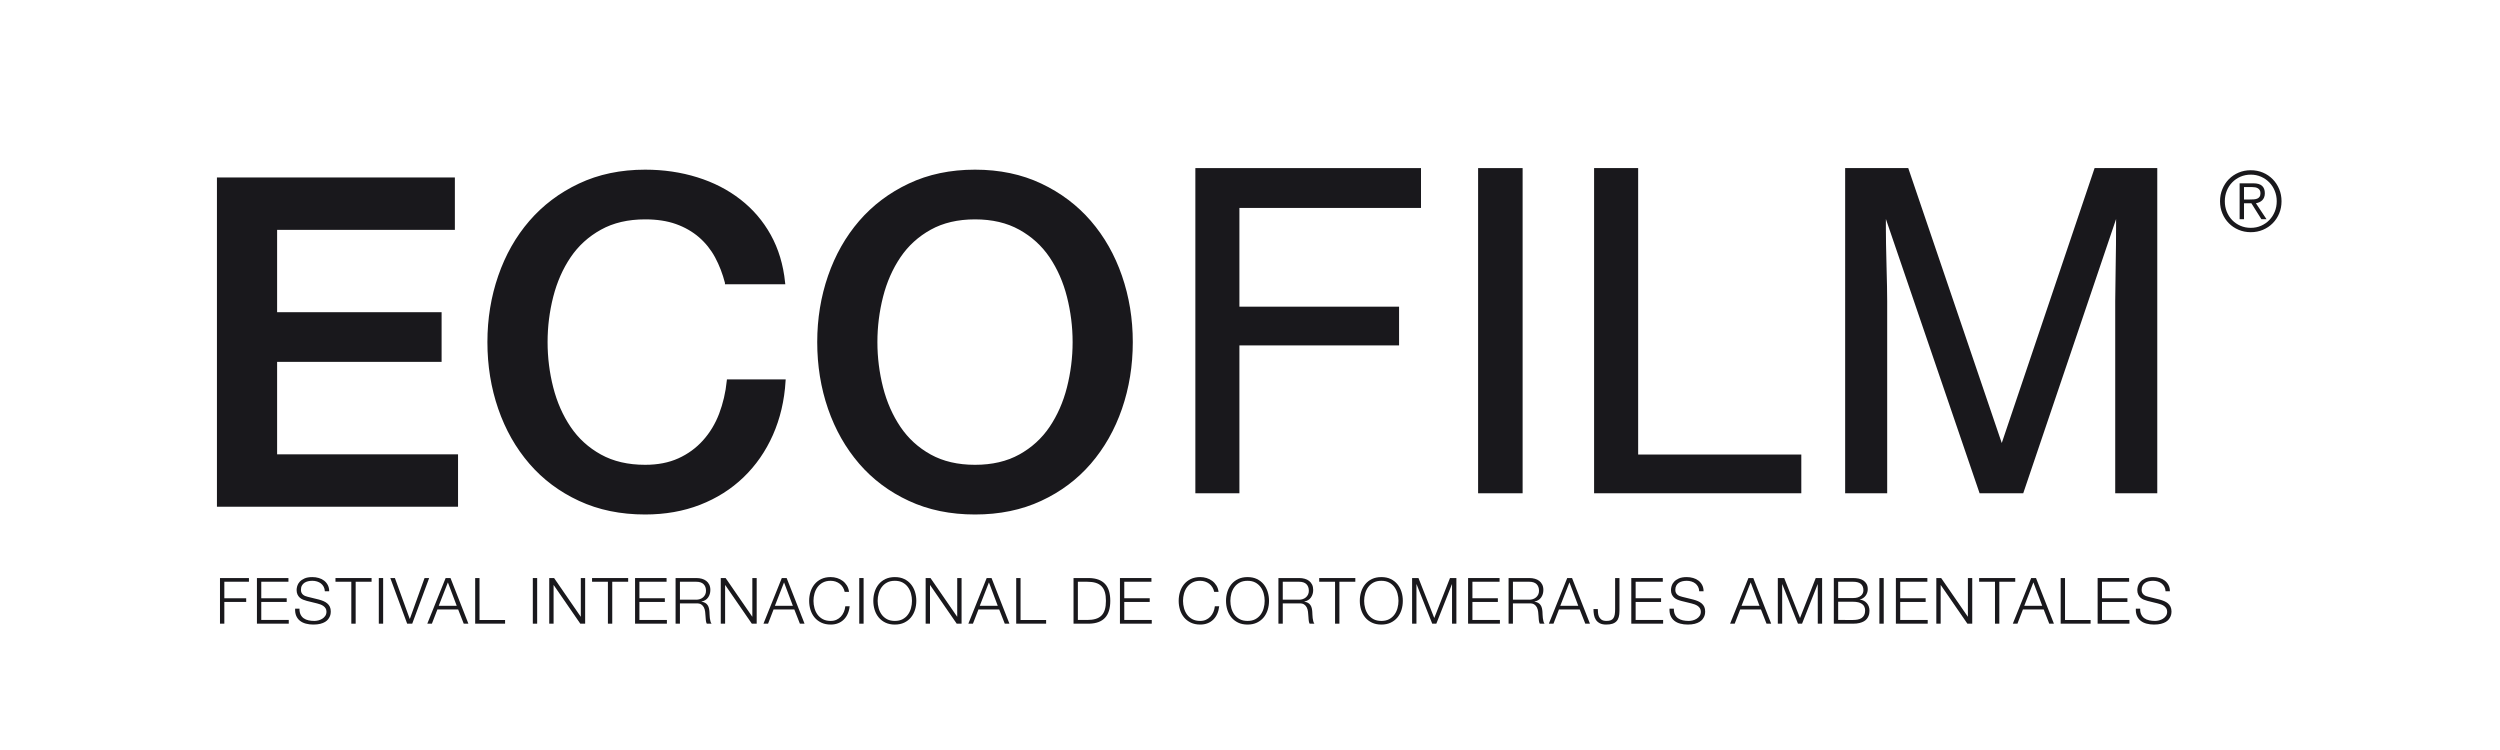 <?xml version="1.0" encoding="utf-8"?>
<!-- Generator: Adobe Illustrator 17.0.0, SVG Export Plug-In . SVG Version: 6.00 Build 0)  -->
<!DOCTYPE svg PUBLIC "-//W3C//DTD SVG 1.1//EN" "http://www.w3.org/Graphics/SVG/1.1/DTD/svg11.dtd">
<svg version="1.1" id="logo-b" xmlns="http://www.w3.org/2000/svg" xmlns:xlink="http://www.w3.org/1999/xlink" x="0px" y="0px"
	 width="612px" height="183.516px" viewBox="0 0 612 183.516" enable-background="new 0 0 612 183.516" xml:space="preserve">
<g>
	<g>
		<path fill="#19181C" d="M553.966,42.253c0.917,0.389,1.714,0.927,2.387,1.613c0.677,0.687,1.204,1.493,1.592,2.42
			c0.385,0.925,0.574,1.918,0.574,2.98c0,1.075-0.19,2.071-0.574,2.991c-0.388,0.917-0.915,1.717-1.592,2.399
			c-0.673,0.68-1.47,1.213-2.387,1.602c-0.917,0.387-1.906,0.582-2.975,0.582c-1.064,0-2.059-0.195-2.977-0.582
			c-0.915-0.388-1.713-0.921-2.388-1.602c-0.673-0.682-1.203-1.481-1.586-2.399c-0.386-0.92-0.578-1.916-0.578-2.991
			c0-1.062,0.192-2.055,0.578-2.98c0.383-0.927,0.913-1.733,1.586-2.42c0.675-0.686,1.473-1.224,2.388-1.613
			c0.918-0.388,1.913-0.582,2.977-0.582C552.059,41.671,553.049,41.865,553.966,42.253z M548.45,43.264
			c-0.775,0.34-1.445,0.803-2.013,1.388c-0.568,0.585-1.008,1.271-1.327,2.063c-0.315,0.791-0.473,1.64-0.473,2.551
			c0,0.912,0.158,1.762,0.473,2.553c0.319,0.789,0.759,1.475,1.327,2.06c0.567,0.585,1.237,1.049,2.013,1.388
			c0.776,0.339,1.621,0.509,2.541,0.509c0.904,0,1.743-0.17,2.52-0.509c0.774-0.339,1.448-0.804,2.013-1.388
			c0.567-0.585,1.014-1.272,1.337-2.06c0.321-0.791,0.485-1.641,0.485-2.553c0-0.912-0.164-1.761-0.485-2.551
			c-0.323-0.792-0.77-1.478-1.337-2.063c-0.564-0.585-1.238-1.048-2.013-1.388c-0.776-0.34-1.615-0.512-2.52-0.512
			C550.071,42.752,549.226,42.924,548.45,43.264z M548.26,53.653v-8.777h3.34c0.982,0,1.7,0.207,2.153,0.622
			c0.454,0.417,0.679,1.018,0.679,1.809c0,0.379-0.058,0.714-0.174,0.998c-0.116,0.288-0.272,0.529-0.473,0.725
			c-0.203,0.199-0.439,0.353-0.701,0.471c-0.261,0.115-0.543,0.201-0.838,0.253l2.591,3.899h-1.255l-2.449-3.899h-1.802v3.899
			H548.26z M551.711,48.807c0.317-0.02,0.594-0.08,0.836-0.175c0.246-0.093,0.439-0.247,0.589-0.458
			c0.15-0.21,0.222-0.5,0.222-0.866c0-0.315-0.058-0.566-0.171-0.758c-0.114-0.188-0.269-0.341-0.465-0.458
			c-0.198-0.114-0.417-0.194-0.656-0.235c-0.246-0.041-0.499-0.06-0.772-0.06h-1.962v3.042h1.418
			C551.07,48.838,551.391,48.826,551.711,48.807z"/>
	</g>
	<g>
		<g>
			<path fill="#19181C" stroke="#19181C" stroke-width="0.753" stroke-miterlimit="10" d="M53.482,43.818h57.494v12.08H67.461
				v20.909h40.267v11.405H67.461v23.381h44.291v12.076H53.482V43.818z"/>
			<path fill="#19181C" stroke="#19181C" stroke-width="0.753" stroke-miterlimit="10" d="M177.846,69.204
				c-0.594-2.309-1.421-4.434-2.458-6.372c-1.046-1.94-2.392-3.618-4.028-5.037c-1.642-1.412-3.559-2.514-5.759-3.299
				c-2.199-0.783-4.751-1.171-7.666-1.171c-4.25,0-7.918,0.854-11.006,2.574c-3.098,1.714-5.616,4.009-7.556,6.874
				c-1.941,2.87-3.371,6.135-4.306,9.786c-0.929,3.653-1.395,7.385-1.395,11.184c0,3.801,0.465,7.532,1.395,11.186
				c0.934,3.652,2.365,6.915,4.306,9.785c1.94,2.875,4.458,5.168,7.556,6.883c3.088,1.713,6.756,2.564,11.006,2.564
				c3.137,0,5.892-0.533,8.284-1.617c2.382-1.08,4.431-2.572,6.143-4.475c1.714-1.904,3.06-4.117,4.032-6.656
				c0.958-2.535,1.602-5.256,1.903-8.166h13.64c-0.293,4.776-1.324,9.132-3.075,13.087c-1.751,3.951-4.124,7.361-7.103,10.234
				c-2.982,2.869-6.486,5.084-10.51,6.654c-4.021,1.563-8.463,2.35-13.314,2.35c-5.959,0-11.312-1.102-16.044-3.305
				c-4.735-2.191-8.743-5.201-12.02-8.998c-3.286-3.809-5.801-8.24-7.549-13.307c-1.751-5.074-2.629-10.477-2.629-16.22
				c0-5.667,0.878-11.033,2.629-16.099c1.749-5.07,4.263-9.508,7.549-13.314c3.278-3.796,7.286-6.82,12.02-9.055
				c4.732-2.238,10.085-3.362,16.044-3.362c4.476,0,8.691,0.619,12.647,1.852c3.948,1.229,7.433,3.02,10.456,5.371
				c3.013,2.344,5.458,5.194,7.32,8.554c1.862,3.356,3.02,7.196,3.465,11.517H177.846z"/>
			<path fill="#19181C" stroke="#19181C" stroke-width="0.753" stroke-miterlimit="10" d="M238.684,41.911
				c5.965,0,11.313,1.123,16.048,3.362c4.736,2.235,8.737,5.259,12.022,9.055c3.278,3.807,5.8,8.245,7.549,13.314
				c1.747,5.066,2.629,10.432,2.629,16.099c0,5.743-0.883,11.146-2.629,16.22c-1.749,5.066-4.271,9.498-7.549,13.307
				c-3.285,3.797-7.285,6.807-12.022,8.998c-4.735,2.203-10.083,3.305-16.048,3.305c-5.966,0-11.318-1.102-16.047-3.305
				c-4.739-2.191-8.747-5.201-12.027-8.998c-3.278-3.809-5.799-8.24-7.551-13.307c-1.749-5.074-2.627-10.477-2.627-16.22
				c0-5.667,0.878-11.033,2.627-16.099c1.751-5.07,4.272-9.508,7.551-13.314c3.28-3.796,7.288-6.82,12.027-9.055
				C227.366,43.034,232.718,41.911,238.684,41.911z M238.684,53.325c-4.254,0-7.923,0.854-11.021,2.574
				c-3.092,1.714-5.607,4.009-7.545,6.874c-1.938,2.87-3.378,6.135-4.31,9.786c-0.928,3.653-1.398,7.385-1.398,11.184
				c0,3.801,0.47,7.532,1.398,11.186c0.932,3.652,2.372,6.915,4.31,9.785c1.939,2.875,4.453,5.168,7.545,6.883
				c3.098,1.713,6.767,2.564,11.021,2.564c4.247,0,7.915-0.852,11.01-2.564c3.093-1.715,5.614-4.008,7.553-6.883
				c1.934-2.869,3.377-6.133,4.305-9.785c0.927-3.654,1.401-7.385,1.401-11.186c0-3.799-0.474-7.531-1.401-11.184
				c-0.927-3.65-2.371-6.916-4.305-9.786c-1.939-2.864-4.46-5.16-7.553-6.874C246.599,54.178,242.931,53.325,238.684,53.325z"/>
			<path fill="#19181C" d="M292.624,41.149h55.237v9.754h-44.453v24.17h39.085v9.482h-39.085v36.197h-10.784V41.149z"/>
			<path fill="#19181C" d="M361.84,41.149h10.896v79.604H361.84V41.149z"/>
			<path fill="#19181C" d="M390.235,41.149h10.786v70.121h39.94v9.483h-50.727V41.149z"/>
			<path fill="#19181C" d="M451.694,41.149h15.446l22.89,67.303l22.726-67.303H528.1v79.604h-10.295V73.771
				c0-1.626,0.037-4.318,0.105-8.075c0.075-3.757,0.112-7.786,0.112-12.085l-22.732,67.141h-10.684l-22.942-67.141v2.44
				c0,1.947,0.049,4.919,0.155,8.911c0.112,3.99,0.165,6.931,0.165,8.809v46.981h-10.291V41.149z"/>
		</g>
	</g>
	<g>
		<path fill="#19181C" d="M60.941,141.506v0.906h-6.023v4.039h5.35v0.906h-5.35v5.318h-1.065v-11.17H60.941z"/>
		<path fill="#19181C" d="M70.609,141.506v0.906H63.96v4.039h6.227v0.906H63.96v4.41h6.728v0.908h-7.792v-11.17H70.609z"/>
		<path fill="#19181C" d="M73.581,150.438c0.187,0.387,0.446,0.695,0.774,0.924c0.329,0.23,0.717,0.393,1.166,0.494
			c0.449,0.098,0.93,0.146,1.44,0.146c0.291,0,0.61-0.041,0.954-0.123c0.344-0.084,0.666-0.217,0.962-0.402
			c0.297-0.18,0.545-0.414,0.744-0.701c0.197-0.287,0.297-0.635,0.297-1.041c0-0.313-0.07-0.584-0.211-0.813
			c-0.142-0.23-0.324-0.422-0.548-0.58c-0.224-0.156-0.472-0.283-0.743-0.383c-0.272-0.098-0.538-0.18-0.798-0.242l-2.488-0.611
			c-0.323-0.084-0.64-0.186-0.947-0.313c-0.308-0.123-0.576-0.293-0.806-0.502c-0.23-0.207-0.413-0.461-0.556-0.768
			c-0.139-0.301-0.211-0.672-0.211-1.107c0-0.271,0.052-0.59,0.156-0.955c0.105-0.365,0.3-0.711,0.589-1.033
			c0.286-0.324,0.679-0.598,1.18-0.82c0.5-0.225,1.142-0.336,1.924-0.336c0.552,0,1.079,0.07,1.579,0.221
			c0.501,0.141,0.939,0.361,1.314,0.652c0.377,0.295,0.675,0.656,0.899,1.092c0.224,0.434,0.336,0.932,0.336,1.508h-1.064
			c-0.021-0.43-0.117-0.803-0.29-1.119c-0.172-0.318-0.396-0.584-0.672-0.799c-0.276-0.215-0.594-0.375-0.955-0.484
			c-0.36-0.109-0.738-0.164-1.134-0.164c-0.364,0-0.716,0.039-1.056,0.115c-0.339,0.08-0.637,0.205-0.892,0.377
			c-0.256,0.174-0.462,0.398-0.619,0.682c-0.156,0.279-0.234,0.631-0.234,1.047c0,0.264,0.044,0.488,0.133,0.682
			c0.089,0.193,0.211,0.357,0.367,0.49c0.156,0.137,0.335,0.248,0.541,0.332c0.203,0.082,0.418,0.15,0.648,0.203l2.723,0.672
			c0.396,0.105,0.768,0.234,1.119,0.383c0.35,0.152,0.657,0.338,0.923,0.564c0.266,0.223,0.474,0.498,0.627,0.818
			c0.151,0.326,0.226,0.717,0.226,1.176c0,0.125-0.014,0.291-0.04,0.502c-0.025,0.209-0.088,0.428-0.186,0.662
			c-0.1,0.234-0.241,0.473-0.423,0.715c-0.183,0.236-0.433,0.453-0.751,0.648c-0.317,0.191-0.712,0.348-1.18,0.469
			c-0.47,0.117-1.033,0.18-1.691,0.18c-0.657,0-1.266-0.076-1.831-0.229c-0.563-0.148-1.042-0.381-1.439-0.695
			c-0.396-0.311-0.701-0.713-0.915-1.203c-0.213-0.49-0.305-1.078-0.273-1.768h1.064C73.305,149.573,73.394,150.055,73.581,150.438z
			"/>
		<path fill="#19181C" d="M90.962,141.506v0.906h-3.896v10.264h-1.063v-10.264h-3.879v-0.906H90.962z"/>
		<path fill="#19181C" d="M93.795,141.506v11.17h-1.063v-11.17H93.795z"/>
		<path fill="#19181C" d="M96.672,141.506l3.63,9.996h0.031l3.599-9.996h1.125l-4.145,11.17h-1.236l-4.13-11.17H96.672z"/>
		<path fill="#19181C" d="M110.283,141.506l4.38,11.17h-1.142l-1.361-3.473h-5.085l-1.345,3.473h-1.127l4.49-11.17H110.283z
			 M111.802,148.294l-2.159-5.727l-2.238,5.727H111.802z"/>
		<path fill="#19181C" d="M117.386,141.506v10.262h6.258v0.908h-7.321v-11.17H117.386z"/>
		<path fill="#19181C" d="M131.498,141.506v11.17h-1.064v-11.17H131.498z"/>
		<path fill="#19181C" d="M135.643,141.506l6.507,9.449h0.032v-9.449h1.063v11.17h-1.189l-6.508-9.449h-0.031v9.449h-1.064v-11.17
			H135.643z"/>
		<path fill="#19181C" d="M153.775,141.506v0.906h-3.896v10.264h-1.063v-10.264h-3.88v-0.906H153.775z"/>
		<path fill="#19181C" d="M163.177,141.506v0.906h-6.648v4.039h6.225v0.906h-6.225v4.41h6.726v0.908h-7.792v-11.17H163.177z"/>
		<path fill="#19181C" d="M170.499,141.506c0.458,0,0.894,0.057,1.307,0.172c0.411,0.113,0.77,0.289,1.078,0.523
			c0.308,0.234,0.554,0.537,0.735,0.906c0.183,0.371,0.275,0.807,0.275,1.309c0,0.705-0.184,1.322-0.547,1.844
			c-0.366,0.523-0.909,0.857-1.628,1.002v0.031c0.364,0.051,0.668,0.15,0.906,0.289c0.241,0.143,0.436,0.32,0.588,0.541
			c0.151,0.219,0.261,0.473,0.328,0.758c0.067,0.287,0.113,0.598,0.133,0.932c0.011,0.189,0.021,0.418,0.032,0.688
			c0.011,0.273,0.031,0.547,0.062,0.822c0.031,0.277,0.081,0.537,0.148,0.783c0.068,0.242,0.159,0.434,0.274,0.57h-1.174
			c-0.061-0.105-0.112-0.232-0.148-0.383c-0.036-0.152-0.063-0.307-0.077-0.471c-0.018-0.16-0.03-0.32-0.04-0.477
			c-0.01-0.156-0.021-0.293-0.031-0.406c-0.022-0.398-0.056-0.789-0.102-1.182c-0.047-0.391-0.146-0.74-0.297-1.047
			c-0.152-0.311-0.371-0.555-0.658-0.744c-0.286-0.188-0.68-0.273-1.181-0.25h-4.035v4.959h-1.064v-11.17H170.499z M170.421,146.807
			c0.324,0,0.63-0.047,0.923-0.145c0.292-0.1,0.548-0.244,0.767-0.432c0.218-0.189,0.394-0.416,0.523-0.682
			c0.13-0.266,0.196-0.57,0.196-0.916c0-0.686-0.199-1.23-0.596-1.627c-0.396-0.395-1.001-0.594-1.813-0.594h-3.973v4.395H170.421z"
			/>
		<path fill="#19181C" d="M177.633,141.506l6.509,9.449h0.031v-9.449h1.063v11.17h-1.189l-6.509-9.449h-0.031v9.449h-1.064v-11.17
			H177.633z"/>
		<path fill="#19181C" d="M192.573,141.506l4.381,11.17h-1.141l-1.362-3.473h-5.085l-1.344,3.473h-1.127l4.49-11.17H192.573z
			 M194.091,148.294l-2.158-5.727l-2.238,5.727H194.091z"/>
		<path fill="#19181C" d="M206.317,143.737c-0.214-0.34-0.475-0.623-0.782-0.855c-0.308-0.229-0.648-0.404-1.018-0.525
			c-0.37-0.117-0.758-0.178-1.165-0.178c-0.742,0-1.377,0.141-1.908,0.422c-0.532,0.281-0.969,0.654-1.308,1.121
			c-0.338,0.463-0.588,0.986-0.751,1.568c-0.163,0.586-0.242,1.186-0.242,1.803c0,0.602,0.079,1.201,0.242,1.789
			c0.163,0.59,0.412,1.117,0.751,1.58c0.339,0.463,0.775,0.836,1.308,1.121c0.531,0.279,1.166,0.42,1.908,0.42
			c0.521,0,0.991-0.094,1.408-0.279c0.417-0.188,0.777-0.443,1.08-0.768c0.302-0.324,0.547-0.701,0.735-1.135
			c0.188-0.434,0.307-0.898,0.358-1.4h1.065c-0.072,0.689-0.234,1.309-0.485,1.861c-0.249,0.555-0.573,1.023-0.97,1.406
			c-0.395,0.387-0.862,0.686-1.4,0.893c-0.535,0.211-1.134,0.314-1.79,0.314c-0.876,0-1.645-0.16-2.308-0.477
			c-0.663-0.318-1.213-0.744-1.65-1.275c-0.438-0.533-0.766-1.148-0.987-1.848c-0.217-0.697-0.328-1.434-0.328-2.203
			c0-0.773,0.111-1.508,0.328-2.207c0.221-0.699,0.549-1.316,0.987-1.855c0.438-0.537,0.988-0.963,1.65-1.283
			c0.663-0.316,1.432-0.475,2.308-0.475c0.532,0,1.051,0.078,1.557,0.234c0.505,0.156,0.964,0.387,1.376,0.695
			c0.412,0.307,0.756,0.686,1.033,1.133c0.276,0.449,0.45,0.967,0.524,1.551h-1.064
			C206.684,144.458,206.531,144.075,206.317,143.737z"/>
		<path fill="#19181C" d="M211.409,141.506v11.17h-1.063v-11.17H211.409z"/>
		<path fill="#19181C" d="M214.116,144.885c0.219-0.699,0.547-1.316,0.986-1.855c0.438-0.537,0.988-0.963,1.65-1.283
			c0.662-0.316,1.432-0.475,2.308-0.475c0.876,0,1.643,0.158,2.299,0.475c0.658,0.32,1.205,0.746,1.642,1.283
			c0.438,0.539,0.767,1.156,0.986,1.855c0.219,0.699,0.328,1.434,0.328,2.207c0,0.77-0.109,1.506-0.328,2.203
			c-0.219,0.699-0.548,1.314-0.986,1.848c-0.437,0.531-0.984,0.957-1.642,1.275c-0.657,0.316-1.423,0.477-2.299,0.477
			c-0.876,0-1.645-0.16-2.308-0.477c-0.663-0.318-1.212-0.744-1.65-1.275c-0.439-0.533-0.767-1.148-0.986-1.848
			c-0.219-0.697-0.329-1.434-0.329-2.203C213.787,146.319,213.897,145.585,214.116,144.885z M215.094,148.881
			c0.161,0.59,0.412,1.117,0.751,1.58c0.338,0.463,0.775,0.836,1.305,1.121c0.532,0.279,1.169,0.42,1.91,0.42
			c0.739,0,1.374-0.141,1.901-0.42c0.526-0.285,0.958-0.658,1.297-1.121c0.34-0.463,0.59-0.99,0.752-1.58
			c0.161-0.588,0.242-1.188,0.242-1.789c0-0.617-0.081-1.217-0.242-1.803c-0.162-0.582-0.412-1.105-0.752-1.568
			c-0.339-0.467-0.771-0.84-1.297-1.121c-0.527-0.281-1.162-0.422-1.901-0.422c-0.741,0-1.378,0.141-1.91,0.422
			c-0.53,0.281-0.967,0.654-1.305,1.121c-0.339,0.463-0.59,0.986-0.751,1.568c-0.162,0.586-0.243,1.186-0.243,1.803
			C214.851,147.694,214.931,148.294,215.094,148.881z"/>
		<path fill="#19181C" d="M227.788,141.506l6.508,9.449h0.031v-9.449h1.065v11.17h-1.19l-6.509-9.449h-0.031v9.449h-1.064v-11.17
			H227.788z"/>
		<path fill="#19181C" d="M242.729,141.506l4.381,11.17h-1.141l-1.362-3.473h-5.086l-1.344,3.473h-1.126l4.489-11.17H242.729z
			 M244.247,148.294l-2.158-5.727l-2.238,5.727H244.247z"/>
		<path fill="#19181C" d="M249.832,141.506v10.262h6.259v0.908h-7.323v-11.17H249.832z"/>
		<path fill="#19181C" d="M266.666,141.506c1.7,0.041,2.979,0.518,3.837,1.43c0.863,0.912,1.293,2.299,1.293,4.156
			c0,1.852-0.43,3.238-1.293,4.15c-0.858,0.916-2.137,1.393-3.837,1.434h-3.865v-11.17H266.666z M266.132,151.768
			c0.804,0,1.495-0.084,2.075-0.26c0.577-0.17,1.055-0.443,1.431-0.82c0.375-0.375,0.652-0.859,0.83-1.453
			c0.177-0.594,0.265-1.311,0.265-2.143c0-0.836-0.088-1.551-0.265-2.145c-0.178-0.594-0.456-1.08-0.83-1.453
			c-0.376-0.379-0.854-0.65-1.431-0.824c-0.58-0.172-1.271-0.258-2.075-0.258h-2.268v9.355H266.132z"/>
		<path fill="#19181C" d="M281.872,141.506v0.906h-6.649v4.039h6.228v0.906h-6.228v4.41h6.727v0.908h-7.79v-11.17H281.872z"/>
		<path fill="#19181C" d="M296.773,143.737c-0.214-0.34-0.475-0.623-0.783-0.855c-0.308-0.229-0.645-0.404-1.016-0.525
			c-0.372-0.117-0.759-0.178-1.166-0.178c-0.74,0-1.375,0.141-1.907,0.422c-0.532,0.281-0.967,0.654-1.306,1.121
			c-0.339,0.463-0.59,0.986-0.752,1.568c-0.16,0.586-0.241,1.186-0.241,1.803c0,0.602,0.081,1.201,0.241,1.789
			c0.162,0.59,0.413,1.117,0.752,1.58c0.339,0.463,0.774,0.836,1.306,1.121c0.532,0.279,1.168,0.42,1.907,0.42
			c0.521,0,0.993-0.094,1.41-0.279c0.417-0.188,0.776-0.443,1.08-0.768c0.3-0.324,0.547-0.701,0.734-1.135
			c0.188-0.434,0.308-0.898,0.361-1.4h1.064c-0.076,0.689-0.235,1.309-0.487,1.861c-0.25,0.555-0.574,1.023-0.969,1.406
			c-0.397,0.387-0.863,0.686-1.4,0.893c-0.537,0.211-1.134,0.314-1.792,0.314c-0.876,0-1.644-0.16-2.307-0.477
			c-0.661-0.318-1.212-0.744-1.65-1.275c-0.437-0.533-0.765-1.148-0.985-1.848c-0.219-0.697-0.329-1.434-0.329-2.203
			c0-0.773,0.11-1.508,0.329-2.207c0.22-0.699,0.548-1.316,0.985-1.855c0.438-0.537,0.989-0.963,1.65-1.283
			c0.663-0.316,1.431-0.475,2.307-0.475c0.534,0,1.05,0.078,1.557,0.234c0.507,0.156,0.966,0.387,1.378,0.695
			c0.41,0.307,0.754,0.686,1.032,1.133c0.276,0.449,0.45,0.967,0.525,1.551h-1.064C297.14,144.458,296.987,144.075,296.773,143.737z
			"/>
		<path fill="#19181C" d="M300.458,144.885c0.219-0.699,0.549-1.316,0.985-1.855c0.439-0.537,0.989-0.963,1.651-1.283
			c0.664-0.316,1.431-0.475,2.306-0.475c0.877,0,1.643,0.158,2.301,0.475c0.657,0.32,1.204,0.746,1.642,1.283
			c0.438,0.539,0.768,1.156,0.986,1.855c0.218,0.699,0.328,1.434,0.328,2.207c0,0.77-0.11,1.506-0.328,2.203
			c-0.218,0.699-0.548,1.314-0.986,1.848c-0.438,0.531-0.985,0.957-1.642,1.275c-0.658,0.316-1.424,0.477-2.301,0.477
			c-0.875,0-1.642-0.16-2.306-0.477c-0.663-0.318-1.212-0.744-1.651-1.275c-0.436-0.533-0.767-1.148-0.985-1.848
			c-0.219-0.697-0.329-1.434-0.329-2.203C300.13,146.319,300.24,145.585,300.458,144.885z M301.434,148.881
			c0.164,0.59,0.414,1.117,0.752,1.58c0.341,0.463,0.774,0.836,1.305,1.121c0.534,0.279,1.171,0.42,1.909,0.42
			c0.74,0,1.375-0.141,1.901-0.42c0.527-0.285,0.961-0.658,1.3-1.121c0.338-0.463,0.588-0.99,0.749-1.58
			c0.164-0.588,0.244-1.188,0.244-1.789c0-0.617-0.081-1.217-0.244-1.803c-0.16-0.582-0.41-1.105-0.749-1.568
			c-0.339-0.467-0.773-0.84-1.3-1.121c-0.527-0.281-1.162-0.422-1.901-0.422c-0.738,0-1.375,0.141-1.909,0.422
			c-0.53,0.281-0.964,0.654-1.305,1.121c-0.339,0.463-0.589,0.986-0.752,1.568c-0.159,0.586-0.24,1.186-0.24,1.803
			C301.194,147.694,301.275,148.294,301.434,148.881z"/>
		<path fill="#19181C" d="M318.072,141.506c0.46,0,0.896,0.057,1.308,0.172c0.413,0.113,0.773,0.289,1.081,0.523
			c0.307,0.234,0.553,0.537,0.736,0.906c0.182,0.371,0.272,0.807,0.272,1.309c0,0.705-0.183,1.322-0.547,1.844
			c-0.364,0.523-0.907,0.857-1.627,1.002v0.031c0.364,0.051,0.668,0.15,0.907,0.289c0.24,0.143,0.438,0.32,0.588,0.541
			c0.152,0.219,0.262,0.473,0.33,0.758c0.066,0.287,0.111,0.598,0.131,0.932c0.01,0.189,0.02,0.418,0.031,0.688
			c0.012,0.273,0.031,0.547,0.063,0.822c0.033,0.277,0.079,0.537,0.148,0.783c0.068,0.242,0.16,0.434,0.275,0.57h-1.174
			c-0.063-0.105-0.111-0.232-0.15-0.383c-0.036-0.152-0.059-0.307-0.076-0.471c-0.016-0.16-0.029-0.32-0.041-0.477
			c-0.01-0.156-0.02-0.293-0.029-0.406c-0.022-0.398-0.057-0.789-0.103-1.182c-0.046-0.391-0.146-0.74-0.297-1.047
			c-0.151-0.311-0.372-0.555-0.657-0.744c-0.287-0.188-0.682-0.273-1.181-0.25h-4.037v4.959h-1.064v-11.17H318.072z
			 M317.995,146.807c0.324,0,0.631-0.047,0.924-0.145c0.289-0.1,0.547-0.244,0.767-0.432c0.217-0.189,0.393-0.416,0.522-0.682
			c0.129-0.266,0.197-0.57,0.197-0.916c0-0.686-0.198-1.23-0.596-1.627c-0.396-0.395-1.001-0.594-1.815-0.594h-3.973v4.395H317.995z
			"/>
		<path fill="#19181C" d="M331.783,141.506v0.906h-3.896v10.264h-1.065v-10.264h-3.882v-0.906H331.783z"/>
		<path fill="#19181C" d="M333.208,144.885c0.217-0.699,0.549-1.316,0.987-1.855c0.436-0.537,0.987-0.963,1.649-1.283
			c0.663-0.316,1.433-0.475,2.309-0.475c0.878,0,1.646,0.158,2.302,0.475c0.658,0.32,1.205,0.746,1.642,1.283
			c0.439,0.539,0.768,1.156,0.988,1.855c0.219,0.699,0.327,1.434,0.327,2.207c0,0.77-0.108,1.506-0.327,2.203
			c-0.221,0.699-0.55,1.314-0.988,1.848c-0.436,0.531-0.983,0.957-1.642,1.275c-0.656,0.316-1.424,0.477-2.302,0.477
			c-0.876,0-1.646-0.16-2.309-0.477c-0.662-0.318-1.214-0.744-1.649-1.275c-0.438-0.533-0.77-1.148-0.987-1.848
			c-0.219-0.697-0.328-1.434-0.328-2.203C332.88,146.319,332.989,145.585,333.208,144.885z M334.186,148.881
			c0.161,0.59,0.412,1.117,0.749,1.58c0.341,0.463,0.777,0.836,1.309,1.121c0.531,0.279,1.169,0.42,1.908,0.42
			c0.741,0,1.376-0.141,1.903-0.42c0.526-0.285,0.959-0.658,1.299-1.121c0.339-0.463,0.59-0.99,0.75-1.58
			c0.162-0.588,0.244-1.188,0.244-1.789c0-0.617-0.082-1.217-0.244-1.803c-0.16-0.582-0.411-1.105-0.75-1.568
			c-0.34-0.467-0.772-0.84-1.299-1.121c-0.527-0.281-1.162-0.422-1.903-0.422c-0.739,0-1.377,0.141-1.908,0.422
			c-0.532,0.281-0.969,0.654-1.309,1.121c-0.337,0.463-0.588,0.986-0.749,1.568c-0.161,0.586-0.243,1.186-0.243,1.803
			C333.943,147.694,334.025,148.294,334.186,148.881z"/>
		<path fill="#19181C" d="M347.244,141.506l3.864,9.791l3.85-9.791h1.565v11.17h-1.065v-9.654h-0.031l-3.816,9.654h-1.001
			l-3.831-9.654h-0.033v9.654h-1.063v-11.17H347.244z"/>
		<path fill="#19181C" d="M367.097,141.506v0.906h-6.648v4.039h6.227v0.906h-6.227v4.41h6.729v0.908h-7.792v-11.17H367.097z"/>
		<path fill="#19181C" d="M374.421,141.506c0.457,0,0.891,0.057,1.304,0.172c0.413,0.113,0.773,0.289,1.082,0.523
			c0.308,0.234,0.552,0.537,0.734,0.906c0.182,0.371,0.274,0.807,0.274,1.309c0,0.705-0.184,1.322-0.547,1.844
			c-0.367,0.523-0.908,0.857-1.63,1.002v0.031c0.366,0.051,0.669,0.15,0.91,0.289c0.238,0.143,0.433,0.32,0.584,0.541
			c0.152,0.219,0.262,0.473,0.329,0.758c0.067,0.287,0.111,0.598,0.134,0.932c0.01,0.189,0.02,0.418,0.031,0.688
			c0.01,0.273,0.032,0.547,0.063,0.822c0.03,0.277,0.079,0.537,0.147,0.783c0.068,0.242,0.16,0.434,0.273,0.57h-1.175
			c-0.059-0.105-0.11-0.232-0.146-0.383c-0.038-0.152-0.062-0.307-0.08-0.471c-0.014-0.16-0.027-0.32-0.039-0.477
			c-0.01-0.156-0.02-0.293-0.028-0.406c-0.023-0.398-0.058-0.789-0.103-1.182c-0.049-0.391-0.147-0.74-0.298-1.047
			c-0.151-0.311-0.371-0.555-0.658-0.744c-0.284-0.188-0.68-0.273-1.179-0.25h-4.039v4.959h-1.061v-11.17H374.421z M374.344,146.807
			c0.32,0,0.63-0.047,0.922-0.145c0.29-0.1,0.547-0.244,0.766-0.432c0.218-0.189,0.394-0.416,0.523-0.682
			c0.13-0.266,0.197-0.57,0.197-0.916c0-0.686-0.199-1.23-0.595-1.627c-0.397-0.395-1.003-0.594-1.813-0.594h-3.977v4.395H374.344z"
			/>
		<path fill="#19181C" d="M384.838,141.506l4.383,11.17h-1.143l-1.362-3.473h-5.084l-1.343,3.473h-1.13l4.493-11.17H384.838z
			 M386.357,148.294l-2.158-5.727l-2.237,5.727H386.357z"/>
		<path fill="#19181C" d="M396.447,141.506v8.057c0,0.574-0.059,1.068-0.175,1.486c-0.111,0.418-0.298,0.762-0.554,1.033
			c-0.255,0.27-0.587,0.475-0.998,0.607c-0.416,0.137-0.922,0.205-1.527,0.205c-0.636,0-1.156-0.107-1.564-0.32
			c-0.408-0.215-0.725-0.496-0.957-0.844c-0.228-0.35-0.383-0.754-0.468-1.215c-0.081-0.459-0.121-0.93-0.121-1.422h1.061
			c0.009,0.238,0.026,0.527,0.046,0.859c0.021,0.334,0.097,0.65,0.221,0.953c0.124,0.305,0.33,0.563,0.617,0.777
			c0.288,0.213,0.707,0.318,1.262,0.318c0.414,0,0.757-0.055,1.03-0.164c0.272-0.107,0.485-0.281,0.642-0.516
			c0.157-0.234,0.266-0.533,0.331-0.898c0.06-0.367,0.09-0.803,0.09-1.314v-7.604H396.447z"/>
		<path fill="#19181C" d="M407.053,141.506v0.906h-6.649v4.039h6.227v0.906h-6.227v4.41h6.728v0.908h-7.791v-11.17H407.053z"/>
		<path fill="#19181C" d="M410.029,150.438c0.186,0.387,0.444,0.695,0.771,0.924c0.331,0.23,0.718,0.393,1.166,0.494
			c0.449,0.098,0.93,0.146,1.439,0.146c0.292,0,0.612-0.041,0.956-0.123c0.345-0.084,0.667-0.217,0.964-0.402
			c0.294-0.18,0.544-0.414,0.739-0.701c0.2-0.287,0.299-0.635,0.299-1.041c0-0.313-0.07-0.584-0.21-0.813
			c-0.144-0.23-0.323-0.422-0.548-0.58c-0.225-0.156-0.472-0.283-0.743-0.383c-0.272-0.098-0.537-0.18-0.8-0.242l-2.486-0.611
			c-0.322-0.084-0.641-0.186-0.944-0.313c-0.309-0.123-0.578-0.293-0.807-0.502c-0.232-0.207-0.414-0.461-0.558-0.768
			c-0.14-0.301-0.211-0.672-0.211-1.107c0-0.271,0.055-0.59,0.156-0.955c0.105-0.365,0.3-0.711,0.59-1.033
			c0.286-0.324,0.679-0.598,1.18-0.82c0.499-0.225,1.142-0.336,1.924-0.336c0.555,0,1.078,0.07,1.581,0.221
			c0.501,0.141,0.939,0.361,1.314,0.652c0.377,0.295,0.677,0.656,0.899,1.092c0.226,0.434,0.338,0.932,0.338,1.508h-1.065
			c-0.019-0.43-0.117-0.803-0.288-1.119c-0.174-0.318-0.398-0.584-0.673-0.799c-0.277-0.215-0.594-0.375-0.956-0.484
			c-0.36-0.109-0.737-0.164-1.132-0.164c-0.368,0-0.718,0.039-1.057,0.115c-0.341,0.08-0.637,0.205-0.893,0.377
			c-0.256,0.174-0.462,0.398-0.618,0.682c-0.157,0.279-0.235,0.631-0.235,1.047c0,0.264,0.046,0.488,0.134,0.682
			c0.087,0.193,0.209,0.357,0.366,0.49c0.157,0.137,0.337,0.248,0.541,0.332c0.203,0.082,0.422,0.15,0.648,0.203l2.725,0.672
			c0.395,0.105,0.768,0.234,1.119,0.383c0.345,0.152,0.655,0.338,0.921,0.564c0.265,0.223,0.474,0.498,0.627,0.818
			c0.149,0.326,0.227,0.717,0.227,1.176c0,0.125-0.014,0.291-0.041,0.502c-0.023,0.209-0.089,0.428-0.185,0.662
			c-0.099,0.234-0.242,0.473-0.423,0.715c-0.184,0.236-0.435,0.453-0.752,0.648c-0.319,0.191-0.713,0.348-1.179,0.469
			c-0.47,0.117-1.035,0.18-1.691,0.18c-0.66,0-1.267-0.076-1.832-0.229c-0.561-0.148-1.041-0.381-1.438-0.695
			c-0.398-0.311-0.701-0.713-0.916-1.203c-0.214-0.49-0.306-1.078-0.275-1.768h1.066
			C409.749,149.573,409.839,150.055,410.029,150.438z"/>
		<path fill="#19181C" d="M429.207,141.506l4.378,11.17h-1.142l-1.36-3.473H426l-1.347,3.473h-1.125l4.487-11.17H429.207z
			 M430.723,148.294l-2.16-5.727l-2.236,5.727H430.723z"/>
		<path fill="#19181C" d="M436.776,141.506l3.866,9.791l3.85-9.791h1.561v11.17h-1.062v-9.654h-0.031l-3.818,9.654h-0.998
			l-3.836-9.654h-0.031v9.654h-1.066v-11.17H436.776z"/>
		<path fill="#19181C" d="M453.642,141.506c0.47,0,0.921,0.043,1.353,0.131c0.436,0.09,0.813,0.24,1.144,0.455
			c0.329,0.213,0.59,0.496,0.788,0.844c0.201,0.35,0.299,0.785,0.299,1.307c0,0.291-0.048,0.578-0.143,0.854
			c-0.092,0.277-0.226,0.529-0.398,0.752c-0.169,0.225-0.375,0.412-0.612,0.57c-0.234,0.154-0.495,0.268-0.788,0.33v0.029
			c0.721,0.096,1.294,0.387,1.722,0.883c0.428,0.496,0.642,1.111,0.642,1.84c0,0.176-0.018,0.379-0.048,0.602
			c-0.029,0.225-0.092,0.455-0.186,0.688c-0.096,0.236-0.23,0.469-0.407,0.697c-0.177,0.229-0.416,0.432-0.712,0.604
			c-0.295,0.172-0.662,0.313-1.095,0.422c-0.433,0.109-0.951,0.164-1.557,0.164h-4.725v-11.17H453.642z M453.642,146.403
			c0.43,0,0.799-0.051,1.11-0.148c0.313-0.098,0.573-0.238,0.784-0.406c0.206-0.174,0.363-0.375,0.468-0.602
			c0.104-0.23,0.157-0.479,0.157-0.738c0-1.395-0.84-2.096-2.52-2.096h-3.658v3.99H453.642z M453.642,151.768
			c0.398,0,0.772-0.035,1.128-0.104c0.354-0.064,0.667-0.188,0.939-0.367c0.268-0.176,0.482-0.414,0.64-0.711
			c0.156-0.297,0.234-0.668,0.234-1.117c0-0.723-0.252-1.26-0.759-1.619c-0.507-0.359-1.235-0.541-2.183-0.541h-3.658v4.459H453.642
			z"/>
		<path fill="#19181C" d="M461.136,141.506v11.17h-1.064v-11.17H461.136z"/>
		<path fill="#19181C" d="M471.82,141.506v0.906h-6.647v4.039h6.225v0.906h-6.225v4.41h6.728v0.908h-7.791v-11.17H471.82z"/>
		<path fill="#19181C" d="M475.201,141.506l6.508,9.449h0.031v-9.449h1.064v11.17h-1.19l-6.508-9.449h-0.031v9.449h-1.064v-11.17
			H475.201z"/>
		<path fill="#19181C" d="M493.331,141.506v0.906h-3.896v10.264h-1.062v-10.264h-3.879v-0.906H493.331z"/>
		<path fill="#19181C" d="M498.416,141.506l4.384,11.17h-1.143l-1.361-3.473h-5.087l-1.343,3.473h-1.129l4.492-11.17H498.416z
			 M499.935,148.294l-2.16-5.727l-2.237,5.727H499.935z"/>
		<path fill="#19181C" d="M505.518,141.506v10.262h6.262v0.908h-7.326v-11.17H505.518z"/>
		<path fill="#19181C" d="M521.212,141.506v0.906h-6.647v4.039h6.225v0.906h-6.225v4.41h6.725v0.908H513.5v-11.17H521.212z"/>
		<path fill="#19181C" d="M524.184,150.438c0.186,0.387,0.444,0.695,0.776,0.924c0.324,0.23,0.713,0.393,1.161,0.494
			c0.449,0.098,0.928,0.146,1.439,0.146c0.292,0,0.611-0.041,0.957-0.123c0.341-0.084,0.665-0.217,0.962-0.402
			c0.295-0.18,0.544-0.414,0.743-0.701c0.197-0.287,0.296-0.635,0.296-1.041c0-0.313-0.071-0.584-0.21-0.813
			c-0.144-0.23-0.323-0.422-0.548-0.58c-0.225-0.156-0.475-0.283-0.745-0.383c-0.273-0.098-0.537-0.18-0.796-0.242l-2.49-0.611
			c-0.32-0.084-0.639-0.186-0.943-0.313c-0.31-0.123-0.579-0.293-0.807-0.502c-0.231-0.207-0.414-0.461-0.554-0.768
			c-0.144-0.301-0.215-0.672-0.215-1.107c0-0.271,0.056-0.59,0.156-0.955c0.106-0.365,0.3-0.711,0.589-1.033
			c0.285-0.324,0.681-0.598,1.18-0.82c0.499-0.225,1.142-0.336,1.926-0.336c0.55,0,1.079,0.07,1.581,0.221
			c0.5,0.141,0.939,0.361,1.313,0.652c0.377,0.295,0.674,0.656,0.9,1.092c0.225,0.434,0.338,0.932,0.338,1.508h-1.065
			c-0.021-0.43-0.119-0.803-0.289-1.119c-0.173-0.318-0.397-0.584-0.675-0.799c-0.277-0.215-0.594-0.375-0.955-0.484
			c-0.36-0.109-0.736-0.164-1.132-0.164c-0.366,0-0.718,0.039-1.057,0.115c-0.341,0.08-0.637,0.205-0.891,0.377
			c-0.256,0.174-0.464,0.398-0.618,0.682c-0.157,0.279-0.236,0.631-0.236,1.047c0,0.264,0.043,0.488,0.134,0.682
			c0.088,0.193,0.21,0.357,0.367,0.49c0.158,0.137,0.336,0.248,0.54,0.332c0.204,0.082,0.421,0.15,0.649,0.203l2.724,0.672
			c0.394,0.105,0.767,0.234,1.116,0.383c0.349,0.152,0.657,0.338,0.925,0.564c0.265,0.223,0.476,0.498,0.625,0.818
			c0.148,0.326,0.228,0.717,0.228,1.176c0,0.125-0.014,0.291-0.043,0.502c-0.023,0.209-0.087,0.428-0.185,0.662
			c-0.099,0.234-0.238,0.473-0.422,0.715c-0.184,0.236-0.432,0.453-0.753,0.648c-0.315,0.191-0.71,0.348-1.183,0.469
			c-0.469,0.117-1.031,0.18-1.686,0.18c-0.655,0-1.268-0.076-1.834-0.229c-0.56-0.148-1.039-0.381-1.438-0.695
			c-0.395-0.311-0.7-0.713-0.914-1.203c-0.214-0.49-0.307-1.078-0.273-1.768h1.061C523.905,149.573,523.992,150.055,524.184,150.438
			z"/>
	</g>
</g>
</svg>

